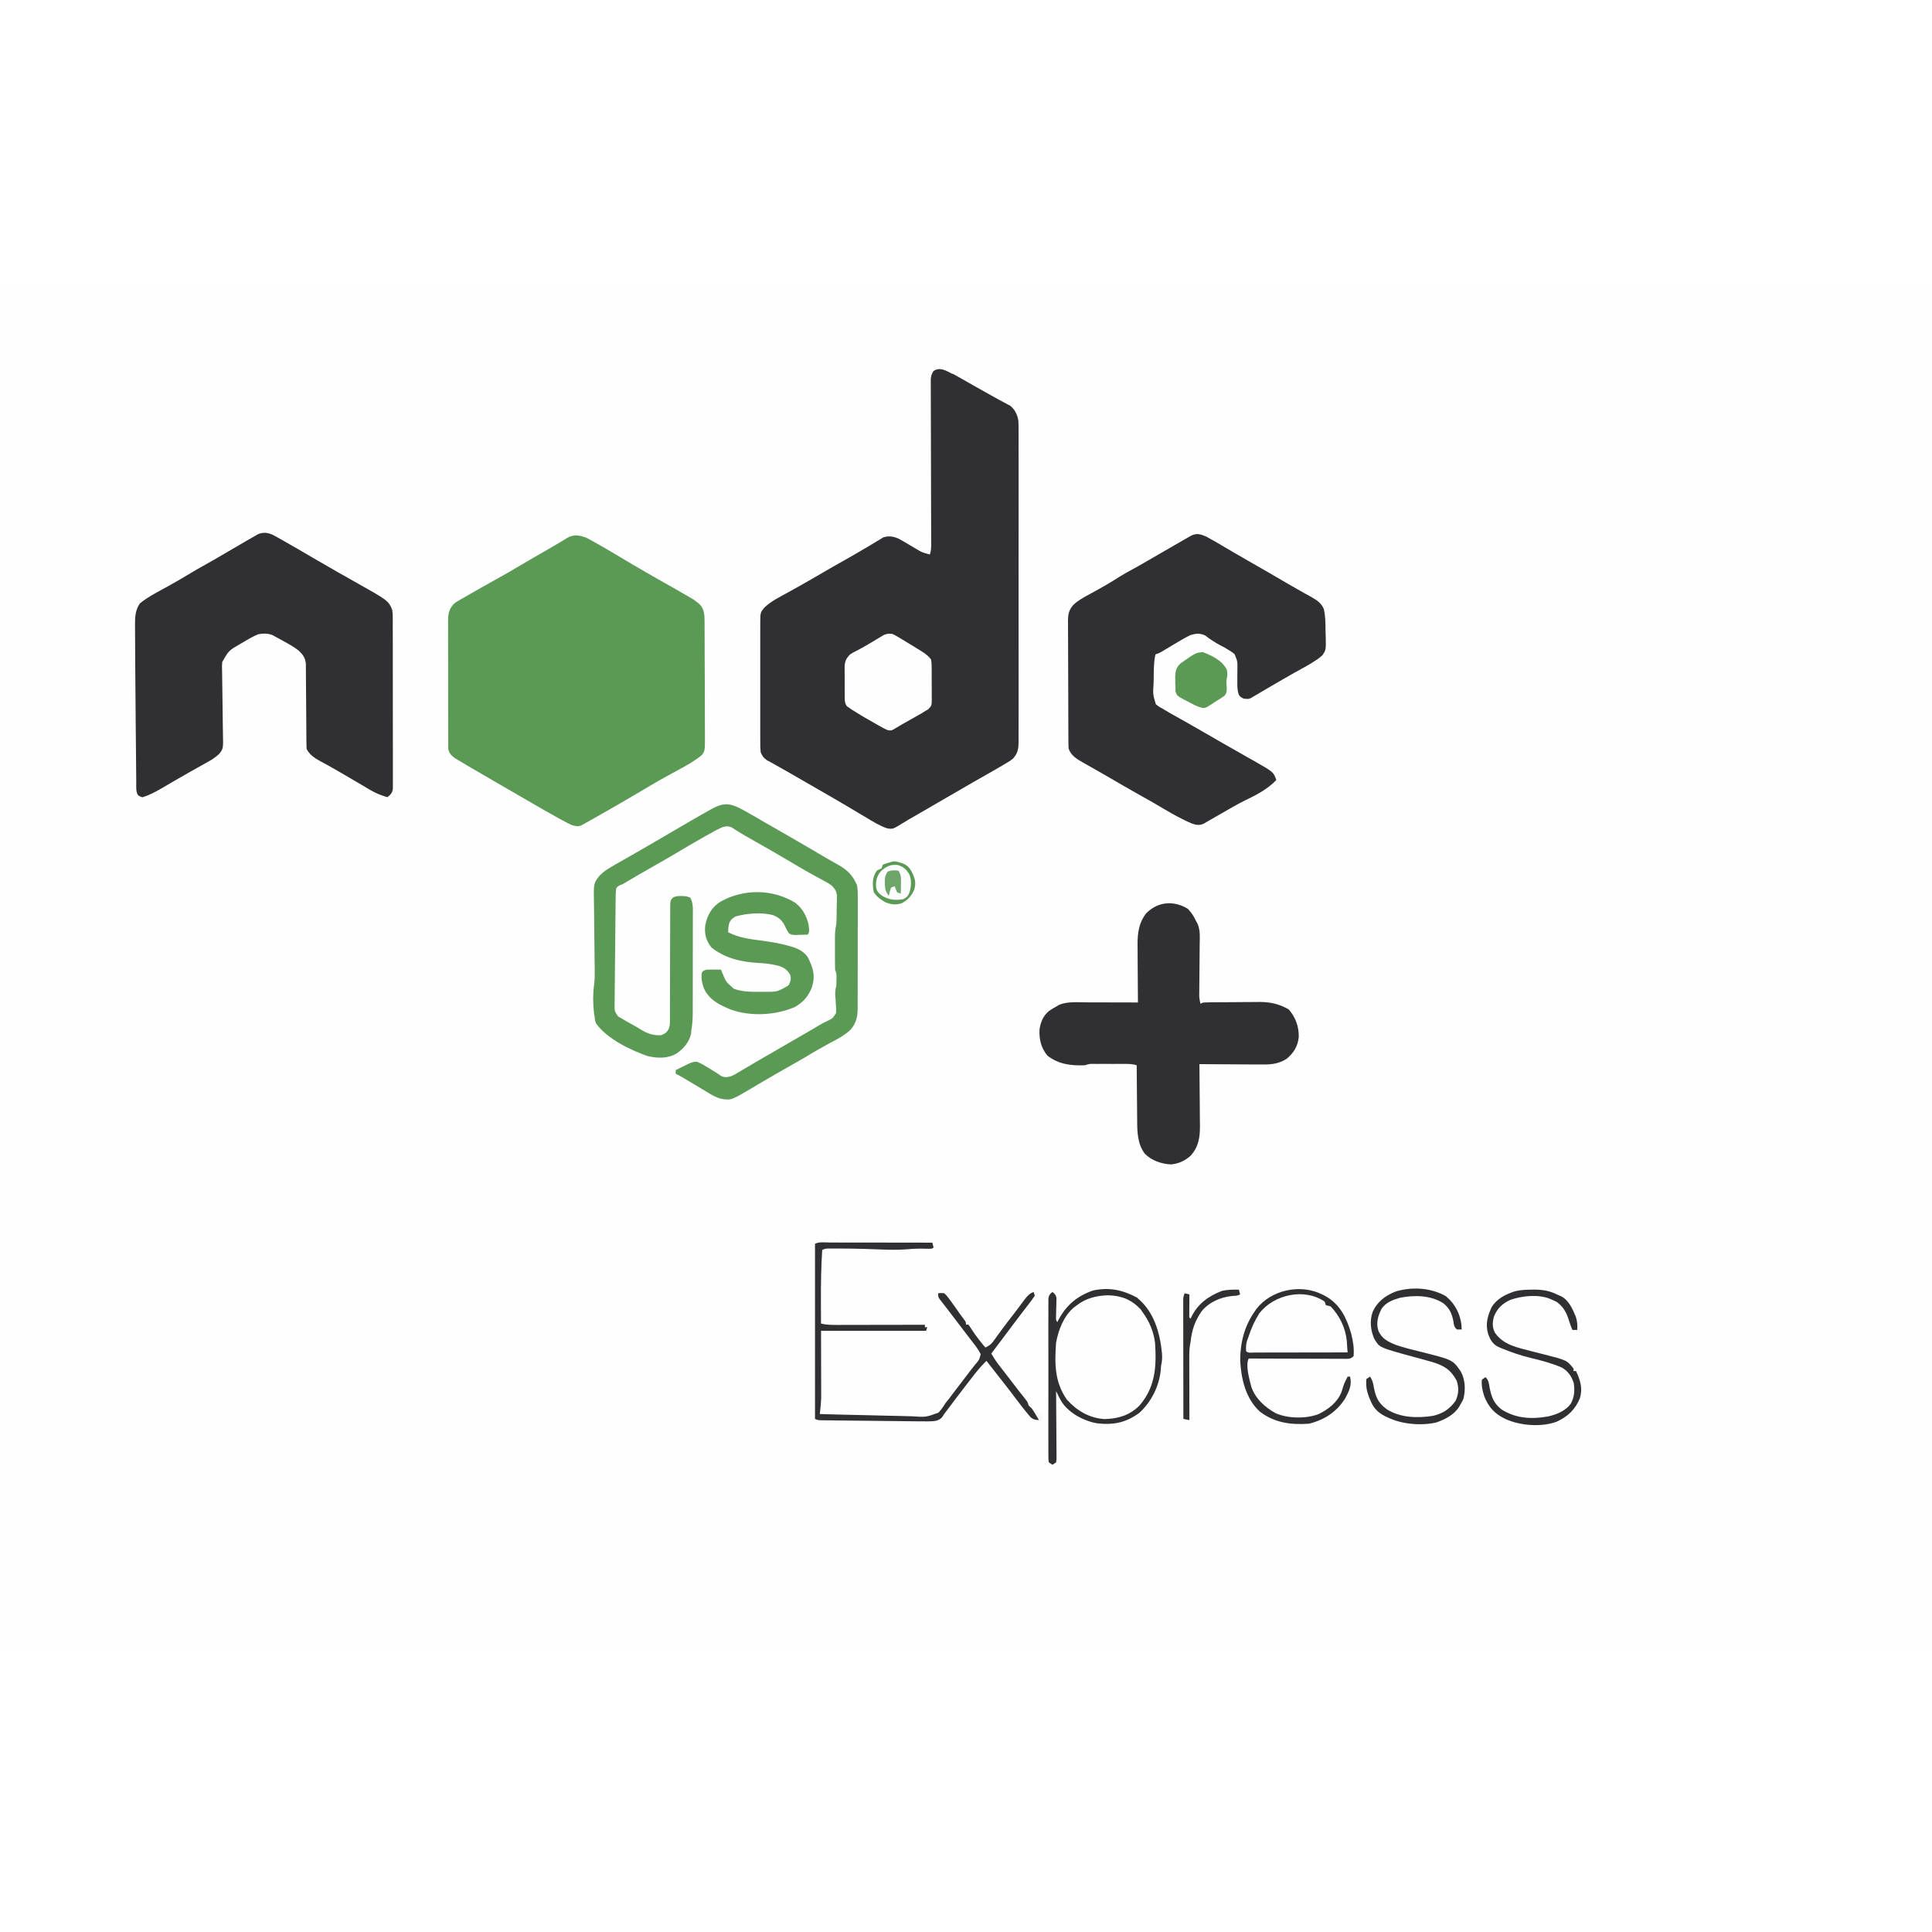 <?xml version="1.0" encoding="UTF-8"?>
<svg version="1.1" viewBox="0 0 1600 1128" width="1280" height="1280" xmlns="http://www.w3.org/2000/svg">
<path transform="translate(0)" d="m0 0h1600v1128h-1600v-1128z" fill="#FEFEFE"/>
<path transform="translate(789 73.5)" d="m0 0c3.22 1.75 6.4 3.56 9.57 5.39 2.16 1.22 4.32 2.45 6.47 3.68 1.03 0.58 2.05 1.17 3.11 1.78 4.73 2.69 9.48 5.32 14.2 7.94 1.45 0.8 2.9 1.6 4.34 2.42 1.64 0.92 3.31 1.81 4.98 2.67 0.88 0.48 1.76 0.95 2.67 1.45 0.8 0.41 1.6 0.83 2.42 1.26 3.87 3.29 5.9 7.44 6.63 12.5 0.15 2.95 0.17 5.89 0.14 8.85 0.01 1.13 0.01 2.26 0.02 3.43 0.02 3.77 0 7.55-0.01 11.3 0.01 2.71 0.01 5.42 0.02 8.13 0.02 6.6 0.02 13.2 0.01 19.8-0.01 5.36-0.01 10.7-0.01 16.1v2.31c0 1.55 0 3.1 0.01 4.65 0.01 14.5-0.01 29.1-0.03 43.6-0.02 12.5-0.01 24.9 0.01 37.4 0.02 14.5 0.03 29 0.01 43.4v4.63 2.3c-0.01 5.36 0 10.7 0.01 16.1 0.01 6.52 0.01 13-0.01 19.6-0.01 3.33-0.02 6.65-0.01 9.98 0.02 3.61 0 7.21-0.02 10.8 0.01 1.05 0.02 2.1 0.03 3.18-0.07 5.97-0.56 9.41-4.54 14-2.33 1.85-2.33 1.85-4.92 3.41-0.97 0.58-1.95 1.17-2.95 1.78-1.03 0.6-2.06 1.19-3.13 1.81-1.55 0.91-1.55 0.91-3.13 1.83-2.75 1.59-5.52 3.17-8.29 4.74-3.08 1.74-6.16 3.49-9.24 5.25-0.62 0.35-1.24 0.7-1.88 1.07-5.88 3.35-11.7 6.75-17.6 10.2-8.55 5-17.1 9.98-25.7 14.9-1.05 0.61-2.11 1.22-3.2 1.85-2.01 1.17-4.03 2.32-6.06 3.47-1.97 1.13-3.9 2.31-5.81 3.52-7.78 4.77-7.78 4.77-12.5 3.98-6.11-2.01-11.6-5.52-17.1-8.82-1.15-0.68-2.31-1.36-3.47-2.04-3.35-1.98-6.69-3.97-10-5.96-2.39-1.41-4.78-2.81-7.17-4.22-2.04-1.19-4.07-2.39-6.1-3.59-4.64-2.73-9.32-5.4-14-8.06-4.38-2.5-8.73-5.03-13.1-7.56-6.79-3.95-13.6-7.84-20.5-11.7-1.73-0.97-3.45-1.94-5.17-2.91-1.36-0.71-1.36-0.71-2.75-1.43-2.9-2.03-3.78-3.3-5.25-6.57-0.44-3.68-0.41-7.34-0.38-11-0.01-1.12-0.01-2.23-0.02-3.38-0.01-3.68 0-7.36 0.01-11-0.01-2.56-0.01-5.11-0.01-7.67-0.01-5.37 0-10.7 0.01-16.1 0.02-6.2 0.01-12.4 0-18.6-0.02-5.96-0.02-11.9-0.01-17.9v-7.6c-0.01-3.55 0-7.09 0.02-10.6-0.01-1.05-0.02-2.1-0.02-3.18 0.07-8.84 0.07-8.84 3.4-12.9 5.57-5.34 12.8-8.84 19.5-12.5 8.76-4.83 17.4-9.75 26.1-14.8 7.21-4.23 14.4-8.42 21.8-12.5 4.87-2.72 9.68-5.54 14.5-8.38 1.42-0.84 2.84-1.67 4.26-2.5 2.41-1.42 4.79-2.85 7.16-4.32 0.93-0.55 1.87-1.11 2.83-1.68 0.77-0.48 1.55-0.96 2.34-1.45 4.42-1.48 8.43-0.79 12.6 1 2.06 1.09 4.05 2.24 6.04 3.45 0.67 0.39 1.33 0.78 2.02 1.18 1.98 1.16 3.95 2.33 5.91 3.5 5.65 3.39 5.65 3.39 12 5 1.07-3.2 1.12-5.47 1.11-8.84v-3.69c-0.01-1.35-0.02-2.7-0.02-4.05-0.01-1.43-0.01-2.85-0.01-4.27-0.01-3.07-0.02-6.13-0.03-9.2-0.02-4.84-0.03-9.68-0.04-14.5-0.02-13.8-0.06-27.6-0.1-41.3-0.03-7.61-0.04-15.2-0.05-22.8-0.01-4.82-0.03-9.64-0.05-14.4-0.01-3-0.01-6-0.01-8.99-0.01-1.39-0.01-2.78-0.02-4.17-0.01-1.9-0.01-3.79-0.01-5.69 0-1.06-0.01-2.13-0.01-3.22 0.25-2.79 0.73-4.41 2.24-6.75 5.39-3.75 10.7-0.18 15.9 2.49z" fill="#303032"/>
<path transform="translate(485 209)" d="m0 0c11.8 6.27 23.2 13.1 34.7 20 0.91 0.53 1.81 1.07 2.74 1.62 0.91 0.54 1.83 1.09 2.77 1.64 6.65 3.94 13.4 7.76 20.1 11.6 3.8 2.14 7.59 4.28 11.4 6.44 0.94 0.53 1.89 1.07 2.86 1.62 2.74 1.57 5.47 3.16 8.2 4.75 0.82 0.46 1.63 0.93 2.47 1.4 0.77 0.46 1.53 0.91 2.32 1.37 0.66 0.39 1.32 0.77 2 1.17 0.71 0.55 1.42 1.11 2.15 1.69 0.77 0.54 0.77 0.54 1.56 1.1 3.86 3.39 4.8 6.61 5.14 11.7 0.13 4.1 0.13 8.19 0.1 12.3 0.02 1.81 0.03 3.62 0.05 5.43 0.03 4.77 0.03 9.54 0.02 14.3 0 4.76 0.04 9.51 0.07 14.3 0.04 8.18 0.06 16.4 0.06 24.5 0 5.28 0.01 10.6 0.04 15.8 0 1.25 0.01 2.5 0.01 3.79 0.01 2.24 0.03 4.48 0.04 6.72 0.04 13.4 0.04 13.4-2.48 17-6.07 4.97-12.6 8.67-19.6 12.4-1.83 0.99-3.65 1.99-5.48 2.99-1.2 0.66-2.41 1.32-3.61 1.97-4.61 2.51-9.15 5.11-13.7 7.79-0.65 0.38-1.29 0.77-1.96 1.16l-4.08 2.43c-12.9 7.67-25.9 15.2-39 22.6-0.97 0.54-1.94 1.09-2.94 1.66-5.1 2.87-5.1 2.87-7.31 4.09-0.7 0.38-1.4 0.77-2.11 1.16-2.95 1.3-4.82 0.66-7.89-0.16-2.65-1.14-5.16-2.49-7.69-3.88-0.74-0.4-1.48-0.8-2.24-1.21-7.88-4.29-15.6-8.81-23.4-13.3-4.03-2.35-8.07-4.67-12.1-6.99-13.6-7.82-27.1-15.7-40.6-23.6-0.74-0.44-1.49-0.87-2.25-1.32-1.86-1.1-3.71-2.2-5.56-3.31-1.44-0.85-1.44-0.85-2.9-1.73-3.05-2.19-5.04-4.13-5.67-7.93 0-0.85-0.01-1.69-0.01-2.56-0.01-0.97-0.02-1.94-0.03-2.95 0.01-1.06 0.01-2.12 0.02-3.21-0.01-1.12-0.02-2.25-0.03-3.4-0.01-3.72-0.01-7.43 0-11.2-0.01-2.58-0.01-5.16-0.02-7.74-0.01-5.41-0.01-10.8 0-16.2 0.01-6.25 0-12.5-0.03-18.7-0.02-6.02-0.02-12-0.02-18.1 0-2.56 0-5.11-0.02-7.67-0.01-3.58 0-7.15 0.02-10.7-0.01-1.06-0.02-2.11-0.03-3.2 0.06-6.01 0.53-9.48 4.53-14.1 1.89-1.57 1.89-1.57 3.89-2.72 1.14-0.68 1.14-0.68 2.3-1.37 0.82-0.46 1.65-0.93 2.5-1.41 1.3-0.77 1.3-0.77 2.63-1.54 8.14-4.73 16.4-9.31 24.6-13.9 6.66-3.71 13.3-7.49 19.8-11.4 7.33-4.34 14.7-8.57 22.1-12.8 3.27-1.86 6.51-3.76 9.72-5.72 0.71-0.43 1.43-0.85 2.16-1.29 1.31-0.79 2.61-1.59 3.91-2.41 5.56-3.29 9.64-2.79 15.6-0.7z" fill="#5A9A55"/>
<path transform="translate(226 207)" d="m0 0c2.34 1.2 4.62 2.48 6.9 3.79 1.29 0.73 1.29 0.73 2.61 1.47 7.82 4.42 15.6 8.96 23.3 13.5 6.9 4.05 13.8 8.03 20.8 12 0.94 0.54 1.88 1.07 2.85 1.61l11.3 6.39c27.8 15.6 27.8 15.6 31.1 23.4 0.38 3.09 0.38 3.09 0.39 6.43 0.01 1.27 0.02 2.54 0.03 3.85-0.01 1.4-0.01 2.8-0.02 4.2 0.01 1.48 0.02 2.96 0.02 4.45 0.02 4.01 0.02 8.02 0.02 12-0.01 3.35 0 6.7 0 10.1 0.02 7.9 0.02 15.8 0.01 23.7-0.02 8.16 0 16.3 0.02 24.5 0.03 7.01 0.03 14 0.03 21-0.01 4.19 0 8.37 0.01 12.6 0.02 3.93 0.02 7.86 0 11.8-0.01 1.44 0 2.89 0.01 4.33 0.01 1.97 0 3.94-0.02 5.91v3.34c-0.61 3.46-1.83 4.64-4.5 6.83-5.33-1.51-9.83-3.35-14.6-6.19-1.06-0.63-2.11-1.25-3.19-1.89-1.06-0.63-2.13-1.27-3.22-1.92-1.95-1.15-3.91-2.29-5.86-3.43-0.96-0.56-1.93-1.13-2.92-1.71-0.98-0.57-1.96-1.14-2.97-1.74-1.04-0.6-2.07-1.21-3.14-1.83-4.66-2.72-9.32-5.43-14-8.02-0.73-0.4-1.46-0.8-2.21-1.21-1.31-0.72-2.63-1.43-3.95-2.13-4.47-2.44-8.59-5.28-10.9-9.93-0.11-2.31-0.15-4.63-0.16-6.94 0-0.71-0.01-1.43-0.01-2.16-0.01-1.56-0.02-3.11-0.03-4.66-0.01-2.46-0.03-4.92-0.05-7.38-0.06-6.99-0.12-14-0.15-21-0.02-4.27-0.06-8.55-0.1-12.8-0.02-1.63-0.03-3.26-0.03-4.89 0-2.28-0.03-4.56-0.05-6.84-0.01-1.3-0.02-2.6-0.03-3.93-0.58-5.05-2.43-7.5-6.07-10.9-3.57-2.82-7.46-5-11.4-7.17-0.7-0.39-1.4-0.78-2.12-1.18-1.91-1.06-3.83-2.1-5.75-3.13-0.64-0.36-1.29-0.72-1.95-1.09-3.97-1.76-7.81-1.59-12-0.91-4.19 1.66-7.96 3.86-11.8 6.19-1.01 0.58-2.02 1.15-3.06 1.75-9.72 5.6-9.72 5.6-15.1 15.1-0.25 3.37-0.25 3.37-0.13 7.07 0.01 0.69 0.02 1.38 0.03 2.09 0.02 1.5 0.04 2.99 0.07 4.49 0.05 2.37 0.07 4.74 0.1 7.11 0.06 6.74 0.15 13.5 0.27 20.2 0.08 4.13 0.12 8.26 0.15 12.4 0.02 1.57 0.04 3.14 0.08 4.71 0.34 13.8 0.34 13.8-3.27 18.2-2.66 2.41-5.52 4.39-8.66 6.14-1.53 0.86-1.53 0.86-3.09 1.75-1.64 0.9-1.64 0.9-3.3 1.81-1.73 0.97-3.46 1.95-5.19 2.92-1.2 0.67-2.39 1.34-3.59 2.01-4.26 2.37-8.48 4.81-12.7 7.27-1.17 0.69-2.34 1.37-3.51 2.06-2.22 1.3-4.44 2.6-6.65 3.9-5.43 3.16-10.6 6.01-16.6 7.84-2.44-0.69-2.44-0.69-4-2-1.65-3.29-1.18-6.95-1.21-10.6-0.01-0.89-0.02-1.78-0.03-2.7-0.03-2.97-0.05-5.95-0.08-8.93-0.02-2.1-0.04-4.21-0.06-6.31-0.04-4.45-0.09-8.9-0.12-13.4-0.05-5.55-0.11-11.1-0.16-16.6-0.13-13.1-0.24-26.1-0.32-39.2-0.02-3.35-0.05-6.7-0.07-10.1-0.04-5.47-0.07-10.9-0.09-16.4-0.01-2.04-0.02-4.09-0.04-6.13-0.02-2.83-0.03-5.65-0.03-8.48-0.01-0.82-0.02-1.64-0.03-2.48 0.01-6.21 0.36-12.3 4.24-17.4 7.35-5.81 15.9-9.97 24-14.5 4.92-2.73 9.77-5.53 14.6-8.45 5.53-3.36 11.1-6.57 16.8-9.71 5.22-2.92 10.4-5.92 15.5-8.95 4.09-2.4 8.2-4.79 12.3-7.17 1.74-1.01 3.47-2.02 5.21-3.03 2.03-1.2 4.08-2.36 6.13-3.52 1.1-0.63 2.19-1.25 3.32-1.9 4.54-1.69 7.74-1.21 12.2 0.74z" fill="#303032"/>
<path transform="translate(1e3 209)" d="m0 0c4.18 2.16 8.21 4.54 12.2 6.94 1.15 0.68 2.31 1.35 3.47 2.03 2.33 1.36 4.66 2.73 6.98 4.1 4.62 2.7 9.27 5.35 13.9 7.99 9.49 5.41 18.9 10.9 28.3 16.4 4.08 2.4 8.18 4.73 12.3 7.03 1 0.56 2.01 1.13 3.04 1.72 1.91 1.07 3.82 2.13 5.74 3.17 4.61 2.63 8.29 4.97 10.4 10 1.29 5.56 1.38 11.2 1.4 16.9 0.01 2.24 0.1 4.46 0.19 6.7 0.2 10.2 0.2 10.2-2.71 14.6-2.31 2.14-4.59 3.77-7.28 5.39-1.15 0.74-1.15 0.74-2.32 1.5-2.38 1.46-4.79 2.8-7.24 4.12-1.84 1.03-3.68 2.05-5.52 3.08-0.96 0.53-1.92 1.06-2.91 1.61-5.29 2.97-10.5 6.05-15.8 9.13-2.87 1.68-5.74 3.36-8.61 5.03-1.74 1.01-3.48 2.03-5.2 3.06-0.79 0.47-1.58 0.93-2.4 1.4-0.69 0.41-1.37 0.82-2.08 1.24-1.96 0.83-1.96 0.83-5.9 0.45-3.06-1.62-3.06-1.62-4.24-3.82-0.94-3.21-1.03-5.87-0.99-9.2-0.01-1.22-0.01-2.44-0.02-3.7 0-2.55 0.02-5.11 0.06-7.66 0.11-6.51 0.11-6.51-2.3-12.4-1.78-1.57-3.5-2.75-5.57-3.89-0.89-0.55-1.78-1.09-2.7-1.65-0.84-0.43-1.68-0.85-2.55-1.29-4.95-2.55-9.38-5.52-13.8-8.84-4.33-1.82-7.43-1.57-11.9-0.22-4.63 2.21-9 4.83-13.4 7.5-2.31 1.39-4.63 2.77-6.96 4.16-1.01 0.61-2.03 1.23-3.08 1.87-2.58 1.47-2.58 1.47-5.58 2.47-1.52 6.42-1.38 13-1.46 19.6-0.03 1.58-0.07 3.15-0.12 4.73-0.59 8.75-0.59 8.75 1.85 16.9 1.82 1.64 3.55 2.68 5.73 3.79 0.7 0.43 1.4 0.87 2.13 1.31 2.36 1.45 4.76 2.79 7.18 4.13 1.86 1.04 3.73 2.09 5.59 3.13 0.98 0.56 1.97 1.11 2.98 1.67 5.55 3.13 11 6.32 16.6 9.51 10.6 6.1 21.1 12.2 31.8 18.2 1.87 1.07 3.75 2.13 5.62 3.19 0.87 0.5 1.75 0.99 2.65 1.49 17.2 9.76 17.2 9.76 19.5 16.4-7.32 7.78-16.8 12.5-26.3 17.1-7.24 3.62-14.2 7.78-21.2 11.8-0.92 0.52-1.85 1.05-2.8 1.59-1.76 1-3.52 2.01-5.27 3.04-0.79 0.45-1.58 0.91-2.4 1.38-0.69 0.4-1.38 0.8-2.09 1.22-3.57 1.65-6.39 1.14-9.93-0.11-11.3-4.82-21.9-11.4-32.5-17.6-3.37-1.94-6.77-3.85-10.2-5.74-9.33-5.23-18.6-10.6-27.8-16-4.05-2.34-8.11-4.66-12.2-6.96-1.3-0.74-1.3-0.74-2.62-1.5-1.59-0.9-3.19-1.79-4.79-2.68-5.1-2.91-9.93-5.76-11.9-11.6-0.1-1.53-0.14-3.07-0.15-4.61 0-0.95-0.01-1.89-0.02-2.87 0-1.03 0-2.07-0.01-3.14 0-1.09-0.01-2.18-0.02-3.31-0.02-3.62-0.03-7.25-0.04-10.9 0-1.24-0.01-2.47-0.01-3.75-0.02-5.87-0.03-11.7-0.04-17.6-0.01-6.77-0.04-13.5-0.08-20.3-0.03-5.87-0.04-11.7-0.05-17.6 0-2.49-0.01-4.99-0.03-7.48-0.03-3.49-0.03-6.98-0.02-10.5-0.01-1.03-0.03-2.06-0.04-3.13 0.04-5.96 0.56-9.32 4.51-13.9 3.26-2.95 6.72-5.1 10.6-7.21 1.06-0.58 2.12-1.17 3.22-1.78 1.65-0.9 1.65-0.9 3.33-1.82 7.23-3.96 14.3-8.04 21.2-12.5 3.53-2.21 7.18-4.18 10.8-6.15 5.13-2.77 10.2-5.73 15.2-8.65 2.27-1.32 4.55-2.64 6.83-3.96 1.14-0.65 2.27-1.31 3.43-1.98l15.3-8.82c0.87-0.5 1.75-1.01 2.65-1.53 0.8-0.46 1.61-0.92 2.44-1.39 0.7-0.41 1.39-0.81 2.11-1.22 5.36-2.82 8.58-1.23 13.9 1.02z" fill="#303032"/>
<path transform="translate(984 517)" d="m0 0c2.77 2.77 4.58 5.75 6.25 9.25 0.51 0.92 1.02 1.85 1.55 2.8 2.35 5.57 1.8 11.5 1.71 17.4-0.01 1.27-0.02 2.54-0.02 3.84-0.02 3.36-0.05 6.71-0.09 10.1-0.05 4.74-0.09 9.47-0.12 14.2-0.01 2.52-0.04 5.04-0.07 7.55-0.01 1.14-0.02 2.28-0.03 3.45-0.01 1-0.02 2-0.03 3.03 0.09 2.39 0.41 4.37 1.1 6.64l2-1c1.76-0.11 3.52-0.16 5.28-0.18 1.66-0.02 1.66-0.02 3.35-0.04 1.21 0 2.41-0.01 3.65-0.02 1.23-0.01 2.47-0.01 3.74-0.02 2.63-0.02 5.25-0.03 7.88-0.04 3.99-0.01 7.98-0.06 12-0.1 2.55-0.01 5.1-0.02 7.66-0.03 1.18-0.01 2.36-0.03 3.58-0.05 8.84 0.02 16.1 1.75 23.8 6.11 5.73 6.39 8.55 14.4 8.4 22.9-0.83 7.73-4.1 13.1-9.98 18-7.81 5.02-14.6 4.87-23.8 4.76-1.41 0-2.81-0.01-4.21-0.01-3.67-0.01-7.34-0.04-11-0.07-3.75-0.03-7.5-0.05-11.3-0.06-7.35-0.04-14.7-0.09-22-0.15 0.01 0.75 0.02 1.51 0.03 2.29 0.08 7.15 0.14 14.3 0.18 21.4 0.02 3.68 0.05 7.35 0.09 11 0.05 3.55 0.07 7.1 0.08 10.7 0.01 2 0.04 3.99 0.07 5.99 0.01 9.54-1.2 17.3-7.76 24.5-4.65 4.2-10 6.61-16.3 7.18-7.83-0.4-16.1-3.19-21.6-8.88-6.2-8.05-6.32-18.6-6.33-28.3-0.02-1.29-0.03-2.58-0.05-3.92-0.04-3.39-0.06-6.78-0.08-10.2-0.02-3.48-0.06-6.96-0.1-10.4-0.07-6.8-0.13-13.6-0.16-20.4-3.86-1.29-7.51-1.14-11.5-1.13-1.25 0-1.25 0-2.52-0.01-1.77 0-3.53 0.01-5.29 0.01-2.71 0-5.41 0-8.11-0.01-1.71 0-3.43 0.01-5.14 0.01-0.81 0-1.62-0.01-2.46-0.01-4.1-0.08-4.1-0.08-7.94 1.14-11.4 0.42-21.7-0.75-31-8-5.33-6.48-6.96-13.6-6.51-21.9 0.99-6.08 2.96-10.9 7.71-15 2.21-1.52 4.42-2.86 6.8-4.12 0.59-0.36 1.17-0.72 1.78-1.09 7.05-2.88 15.6-2.04 23-2.01 1.21 0 2.42 0.01 3.67 0.01 3.84 0 7.68 0.01 11.5 0.03 2.61 0 5.23 0.01 7.84 0.01 6.39 0.01 12.8 0.03 19.2 0.05-0.01-1.06-0.01-1.06-0.02-2.13-0.06-6.68-0.11-13.4-0.14-20-0.01-3.43-0.03-6.86-0.07-10.3-0.04-3.95-0.05-7.91-0.06-11.9-0.02-1.21-0.03-2.43-0.05-3.68 0-9.62 1.1-18.3 7.34-26 9.82-9.82 23.2-10.6 34.8-3.25z" fill="#303032"/>
<path transform="translate(612 433)" d="m0 0c7.35 3.83 14.5 8.05 21.6 12.2 5.1 2.98 10.2 5.91 15.4 8.82 8.24 4.69 16.4 9.48 24.6 14.3 4.51 2.68 9.03 5.34 13.6 7.93 0.86 0.5 1.73 0.99 2.63 1.5 1.63 0.93 3.27 1.86 4.91 2.78 7.31 4.16 11.7 8.75 15 16.6 0.67 3.68 0.67 7.26 0.63 11 0.01 1.59 0.01 1.59 0.02 3.22 0.02 3.48 0 6.96-0.02 10.4v7.3c0.01 5.09-0.01 10.2-0.04 15.3-0.03 6.52-0.02 13 0 19.6 0.01 5.02 0 10-0.02 15.1v7.21c0.01 3.36-0.01 6.71-0.04 10.1 0.01 1.48 0.01 1.48 0.02 2.99-0.09 6.86-1.35 12.4-6.09 17.6-4.88 4.61-10.9 7.64-16.8 10.8-1.98 1.09-3.96 2.18-5.93 3.28-0.97 0.54-1.94 1.08-2.95 1.63-3.43 1.94-6.81 3.97-10.2 6.02-5.2 3.11-10.5 6.07-15.8 9.07-7.25 4.12-14.5 8.26-21.7 12.5-1.07 0.63-2.14 1.26-3.23 1.91-2 1.18-3.99 2.37-5.97 3.56-16.3 9.63-16.3 9.63-24.9 8.13-3.58-1.03-6.59-2.67-9.75-4.61-0.67-0.4-1.35-0.8-2.04-1.2-2.12-1.25-4.23-2.53-6.33-3.8-1.41-0.85-2.82-1.69-4.23-2.53-1.97-1.18-3.94-2.36-5.9-3.55-2.9-1.77-5.8-3.47-8.87-4.92v-3c2.39-1.21 4.78-2.39 7.19-3.57 0.67-0.34 1.34-0.68 2.04-1.03 2.89-1.4 5.05-2.41 8.29-2.39 3.56 1.42 6.73 3.33 9.98 5.36 0.65 0.4 1.3 0.8 1.97 1.21 0.64 0.4 1.28 0.79 1.93 1.19 0.93 0.57 0.93 0.57 1.88 1.15 1.47 0.92 2.9 1.92 4.31 2.93 3.25 1.55 4.94 0.96 8.41 0.15 2.71-1.23 2.71-1.23 5.36-2.85 1.02-0.6 2.04-1.2 3.09-1.81 1.09-0.65 2.18-1.3 3.3-1.97 1.15-0.68 2.31-1.36 3.47-2.03 2.4-1.41 4.8-2.82 7.2-4.24 5.54-3.26 11.1-6.46 16.7-9.67 8.64-4.97 17.3-9.97 25.9-15 1.44-0.83 1.44-0.83 2.91-1.69 1.82-1.06 3.63-2.13 5.43-3.22 2.66-1.52 2.66-1.52 5.54-2.9 5.06-2.38 5.06-2.38 7.88-6.89 0.19-2.67 0.07-5.13-0.2-7.8-0.11-1.76-0.21-3.52-0.31-5.28-0.06-0.82-0.11-1.64-0.17-2.48-0.1-2.53 0.31-4.72 0.92-7.17 0.09-1.71 0.13-3.42 0.12-5.13 0.01-0.85 0.01-1.69 0.01-2.57-0.04-2.46-0.04-2.46-1.13-5.3-0.1-2.46-0.14-4.88-0.14-7.34v-2.17c0-1.51 0-3.03 0.01-4.54 0-2.31 0-4.62-0.01-6.93v-4.42-2.08c0.02-3.65 0.39-6.96 1.14-10.5 0.27-4.5 0.27-9 0.31-13.5 0.03-1.23 0.06-2.45 0.09-3.71 0.01-1.18 0.01-2.36 0.02-3.57 0.02-1.08 0.03-2.15 0.05-3.26-0.6-3.75-1.81-5.28-4.47-7.96-2.48-1.77-2.48-1.77-5.25-3.23-1-0.56-2-1.11-3.04-1.69-1.04-0.56-2.08-1.13-3.15-1.71-2.06-1.14-4.12-2.27-6.18-3.41-0.92-0.5-1.83-1-2.77-1.51-2.57-1.43-5.09-2.93-7.61-4.45-12.3-7.33-24.6-14.5-37.1-21.5-3.99-2.23-7.97-4.46-11.8-6.89-1.05-0.65-2.09-1.3-3.17-1.97-0.83-0.54-1.67-1.09-2.53-1.65-3.37-1.37-4.89-1.02-8.4 0.03-3.43 1.58-6.71 3.4-10 5.25-1.45 0.8-1.45 0.8-2.93 1.62-8.63 4.81-17.1 9.84-25.6 14.9-5.38 3.2-10.8 6.32-16.3 9.42-9.12 5.18-18.2 10.4-27.2 15.8-0.85 0.31-1.7 0.63-2.57 0.95-2.56 1.75-2.56 1.75-2.92 3.97-0.21 2.64-0.25 5.25-0.25 7.9-0.02 1.01-0.04 2.02-0.06 3.06-0.05 3.34-0.07 6.68-0.09 10-0.02 2.32-0.05 4.64-0.08 6.95-0.05 4.86-0.09 9.73-0.11 14.6-0.03 6.23-0.11 12.5-0.2 18.7-0.07 4.79-0.11 9.58-0.14 14.4-0.02 2.3-0.04 4.6-0.08 6.9-0.04 3.21-0.05 6.42-0.06 9.63-0.02 0.96-0.04 1.91-0.06 2.89-0.03 5.32-0.03 5.32 2.95 9.57 1.32 0.74 1.32 0.74 2.67 1.5 1.06 0.65 2.13 1.29 3.23 1.96 1.17 0.67 2.34 1.32 3.52 1.97l3.75 2.1c0.6 0.33 1.2 0.67 1.82 1.01 1.43 0.82 2.84 1.68 4.24 2.55 5.3 3.26 10.2 4.79 16.4 4.41 3.07-1.22 4.41-2.03 6.11-4.84 0.98-2.38 1.14-4.04 1.14-6.61 0.01-1.33 0.01-1.33 0.02-2.68-0.01-0.96-0.01-1.93-0.02-2.92 0.01-1.02 0.01-2.04 0.01-3.09 0.01-2.21 0.01-4.43 0.01-6.64 0-3.5 0.01-7 0.03-10.5 0.05-9.95 0.07-19.9 0.08-29.9 0-6.08 0.03-12.2 0.06-18.2 0.01-2.33 0.02-4.65 0.01-6.97-0.01-3.24 0.01-6.48 0.03-9.73 0-0.96-0.01-1.93-0.02-2.92 0.08-6.48 0.08-6.48 2.43-9.09 2.4-1.03 4.07-1.24 6.67-1.15 0.76 0.01 1.53 0.03 2.32 0.04 2.12 0.21 2.12 0.21 5.12 1.21 2.68 4.5 2.27 9.38 2.24 14.4 0 0.95 0 1.89 0.01 2.86 0 3.13-0.01 6.25-0.02 9.37v6.52c0 4.55-0.01 9.11-0.03 13.7-0.01 5.83-0.02 11.7-0.02 17.5 0 4.49 0 8.98-0.01 13.5 0 2.15 0 4.3-0.01 6.45 0 3.01-0.01 6.02-0.02 9.03v2.67c-0.02 4.78-0.36 9.31-1.14 14-0.08 0.97-0.17 1.94-0.25 2.93-1.71 6.99-5.96 12-11.8 16.1-7.3 4.41-15.9 4.17-24.1 2.29-14.4-5.01-34.1-14.5-42.9-27.3-0.81-2.44-0.81-2.44-1-5-0.19-1.12-0.37-2.23-0.57-3.38-0.91-7.67-0.96-15.7 0.07-23.4 0.53-4.1 0.59-8.15 0.52-12.3-0.02-1.57-0.04-3.14-0.06-4.7-0.02-0.82-0.03-1.64-0.04-2.48-0.06-4.39-0.09-8.77-0.13-13.2-0.05-5.55-0.1-11.1-0.19-16.7-0.07-4.51-0.11-9.02-0.13-13.5-0.02-1.71-0.04-3.42-0.08-5.12-0.32-16.1-0.32-16.1 4.9-22.7 3.23-3.13 6.81-5.43 10.7-7.65 0.76-0.45 1.52-0.9 2.3-1.36 2.41-1.41 4.83-2.78 7.26-4.14 1.86-1.06 3.72-2.11 5.58-3.17 0.96-0.54 1.92-1.09 2.91-1.65 4.94-2.82 9.85-5.69 14.8-8.56 1-0.58 1.99-1.16 3.02-1.76 5.13-3 10.3-6 15.4-9.01 9.32-5.46 18.6-10.9 28.1-16.2 0.74-0.42 1.48-0.83 2.25-1.26 8.53-4.73 14-5.42 22.8-1.12z" fill="#5A9A55"/>
<path transform="translate(937 841)" d="m0 0c10.8 7.75 16.5 19.3 19.2 32 0.76 4.76 0.75 9.51 0.73 14.3-0.01 1.06-0.02 2.12-0.02 3.22-0.19 12.2-2.02 21.9-9.3 32-0.46 0.65-0.93 1.3-1.4 1.96-6.59 8.39-14.3 11.9-24.8 13.7-12.4 1.1-24.3-2.77-33.8-10.7-3.43-3.31-5.82-6.73-8.03-11-0.48-0.9-0.97-1.8-1.47-2.73-6.42-14.4-6-34.7-0.8-49.4 2.06-4.55 4.42-8.72 7.27-12.8 0.6-0.9 1.2-1.81 1.82-2.75 12.5-12.9 34.8-17.2 50.6-7.84z" fill="#FEFEFE"/>
<path transform="translate(659,512)" d="m0 0c5.55 4.25 9.06 10.8 10.6 17.6 0.73 5.82 0.73 5.82-0.57 8.42-2.27 0.08-4.54 0.14-6.81 0.19-1.9 0.05-1.9 0.05-3.83 0.1-3.36-0.29-3.36-0.29-5.19-1.56-1.24-1.84-2.16-3.63-3.05-5.67-2.29-4.73-4.91-7.18-9.84-9.15-9.57-2.67-21.8-1.55-31.3 1.09-3.25 2.13-4.6 3.32-5.5 7.11-0.38 2.44-0.38 2.44-0.5 5.89 8.5 4.47 17.6 5.66 27.1 6.88 8.05 1.11 16 2.32 23.8 4.62 0.66 0.19 1.31 0.38 1.99 0.57 5.42 1.71 9.79 3.89 13.1 8.63 4.33 8.93 6.42 14.8 3.52 24.5-2.86 7.67-7.19 12.8-14.4 16.8-15.7 6.83-36.8 7.98-53 2-9.29-3.76-17.6-7.84-22.1-17.3-1.57-4.26-2.37-8.12-1.92-12.7 1-2 1-2 4-3 2.06-0.07 4.13-0.08 6.19-0.06 1.63 0.01 1.63 0.01 3.29 0.02 0.83 0.02 1.66 0.03 2.52 0.04 0.23 0.58 0.46 1.16 0.7 1.76 3.37 8.38 3.37 8.38 10 14.1 7.06 2.55 13.9 2.55 21.3 2.48 1.23 0.01 2.46 0.02 3.72 0.03 11 0.05 11 0.05 20.2-5.35 1.66-3.23 2.34-4.95 1.44-8.56-2.2-4-4.52-5.84-8.85-7.38-5.57-1.55-10.9-2.29-16.6-2.56-14.5-0.77-28.4-3.64-39.9-13-4.55-5.83-5.88-11.4-5-18.6 1.8-8.33 5.3-14.5 12.5-19.2 19.5-10.9 43.5-10.6 62.5 1.19z" fill="#5A9A55"/>
<path transform="translate(739,289)" d="m0 0c2.49 1.13 2.49 1.13 5.09 2.7 0.95 0.57 1.9 1.14 2.88 1.73 1.47 0.9 1.47 0.9 2.97 1.82 0.97 0.59 1.95 1.17 2.96 1.78 2.71 1.63 5.41 3.29 8.1 4.97 0.93 0.58 0.93 0.58 1.89 1.17 3.13 2.02 5.83 3.87 8.11 6.83 0.61 2.92 0.58 5.8 0.57 8.78 0 0.85 0.01 1.7 0.02 2.58 0 1.79 0 3.59-0.01 5.38-0.02 2.75 0.02 5.49 0.05 8.24 0.01 1.75 0 3.49 0 5.24 0.01 0.82 0.03 1.64 0.04 2.48-0.09 5.69-0.09 5.69-2.91 8.67-1.37 0.81-1.37 0.81-2.76 1.63-0.78 0.49-1.56 0.98-2.37 1.49-0.8 0.46-1.6 0.91-2.43 1.39-0.9 0.51-1.79 1.02-2.71 1.54-1.39 0.78-1.39 0.78-2.8 1.58-1.37 0.78-1.37 0.78-2.77 1.58-1.79 1.02-3.59 2.02-5.4 3.02-1.59 0.88-3.16 1.81-4.69 2.79-4.68 2.83-4.68 2.83-7.84 2.23-2.14-0.89-4.06-1.93-6.05-3.12-0.67-0.37-1.34-0.73-2.03-1.11-1.99-1.1-3.95-2.24-5.91-3.39-1.21-0.69-2.42-1.37-3.64-2.06-3.08-1.78-6.1-3.6-9.11-5.5-1.38-0.87-1.38-0.87-2.8-1.76-0.81-0.55-1.62-1.11-2.45-1.68-0.8-0.55-0.8-0.55-1.63-1.11-2.18-3.01-1.82-6.3-1.8-9.88-0.01-0.79-0.01-1.57-0.02-2.37-0.01-1.66 0-3.32 0-4.97 0.01-2.53-0.02-5.05-0.05-7.58v-4.83c-0.01-0.75-0.02-1.51-0.03-2.28 0.07-4.96 1-7.5 4.53-11 2.13-1.41 2.13-1.41 4.56-2.62 3.82-1.97 7.53-4 11.2-6.21 0.84-0.5 1.68-1 2.55-1.52 1.68-1 3.36-2.02 5.04-3.04 0.79-0.47 1.57-0.93 2.38-1.41 0.7-0.43 1.4-0.85 2.12-1.29 2.64-1.12 4.29-1.25 7.14-0.91z" fill="#FEFEFE"/>
<path transform="translate(1075 836)" d="m0 0c1.39-0 1.39-0 2.8-0.01 7.89 0.19 13.5 2.01 20 6.57v2c0.87 0.1 0.87 0.1 1.75 0.19 5.52 1.99 9.02 9.42 11.6 14.4 3.39 8.03 4.71 15.7 4.66 24.4-10.8 0.03-21.6 0.04-32.4 0.05-5.02 0.01-10 0.02-15 0.03-4.84 0.01-9.67 0.01-14.5 0.02-1.85 0-3.7 0-5.55 0.01-2.58 0.01-5.16 0.01-7.74 0.01-0.78 0-1.55 0-2.35 0.01-5.27-0.01-5.27-0.01-6.39-1.13-0.81-10.8 4.92-22.3 11-31 0.75-1.07 1.49-2.14 2.25-3.25 8.29-8.28 18.4-12.3 29.9-12.3z" fill="#FEFEFE"/>
<path transform="translate(686 793)" d="m0 0h2.81c3.07 0 6.15 0.01 9.22 0.02h6.38c5.61 0 11.2 0.01 16.8 0.02 5.72 0.02 11.4 0.02 17.2 0.02 11.2 0.02 22.4 0.03 33.7 0.05 0.56 1.94 0.56 1.94 1 4-1 1-1 1-3.88 1.07-2.5-0.05-5-0.09-7.5-0.13-3.75-0.01-7.43 0.28-11.2 0.59-7.09 0.54-14 0.42-21.2 0.12-3.58-0.15-7.16-0.27-10.8-0.38-0.72-0.03-1.44-0.05-2.18-0.08-7.08-0.23-14.2-0.3-21.3-0.31-1.09-0.01-2.18-0.01-3.29-0.01h-3.02-2.61c-2.38 0.05-2.38 0.05-5.21 1.13-0.88 13.8-1.12 27.4-1.06 41.2 0 1.94 0.01 3.87 0.01 5.81 0.01 4.67 0.03 9.34 0.05 14 4.34 1.07 8.56 1.14 13 1.12h2.39c2.6 0 5.21-0.01 7.81-0.02h5.43l14.2-0.03c4.86-0.01 9.71-0.01 14.6-0.02 9.52-0.01 19-0.03 28.6-0.05v2h2c-0.49 1.49-0.49 1.49-1 3h-87c0.04 19 0.04 19 0.09 37.9 0.01 2.39 0.01 4.79 0.01 7.18 0.01 1.22 0.01 2.45 0.02 3.71v3.62 3.11c-0.15 4.51-0.63 8.96-1.12 13.4 12.2 0.37 24.5 0.67 36.7 0.91 5.68 0.12 11.4 0.25 17 0.42 5.49 0.17 11 0.29 16.5 0.37 2.09 0.04 4.18 0.1 6.27 0.18 11.4 0.77 11.4 0.77 21.8-3.04 2.28-2.51 4.03-4.92 5.75-7.84 0.86-1.08 1.72-2.16 2.61-3.22 0.71-0.94 1.41-1.87 2.14-2.84 0.84-1.1 1.67-2.2 2.5-3.3 0.44-0.58 0.88-1.15 1.33-1.75 2.7-3.58 5.44-7.14 8.17-10.7 1.57-2.05 3.14-4.1 4.7-6.16 1.07-1.4 2.18-2.78 3.31-4.14 3.23-3.79 3.23-3.79 4.43-8.45-1.69-3.46-3.88-6.42-6.25-9.44-0.52-0.68-1.04-1.36-1.58-2.06-1.15-1.5-2.31-2.99-3.46-4.49-2.75-3.54-5.46-7.11-8.17-10.7l-6.06-7.95c-0.93-1.22-0.93-1.22-1.87-2.46-1.19-1.56-2.39-3.11-3.61-4.65-0.82-1.06-0.82-1.06-1.66-2.14-0.49-0.62-0.98-1.24-1.48-1.88-1.05-1.69-1.05-1.69-1.05-4.69 2.26-0.27 2.26-0.27 5 0 1.99 1.84 1.99 1.84 3.88 4.38 1.02 1.36 1.02 1.36 2.06 2.75 2.53 3.53 5.06 7.06 7.52 10.6 1.04 1.49 2.12 2.96 3.24 4.39 1.3 1.83 1.3 1.83 1.3 3.83h2c1.23 1.62 1.23 1.62 2.63 3.88 3.43 5.34 7.34 10.2 11.4 15.1 3.03-1.32 4.73-2.56 6.67-5.23 0.47-0.65 0.95-1.3 1.44-1.97 0.5-0.7 1-1.39 1.52-2.11 1.07-1.46 2.14-2.92 3.22-4.38 0.53-0.73 1.06-1.46 1.61-2.21 2.96-4.02 6.03-7.96 9.09-11.9 1.74-2.25 3.46-4.53 5.16-6.81 0.44-0.6 0.89-1.19 1.35-1.81 0.85-1.14 1.7-2.28 2.54-3.43 2.19-2.9 3.97-4.86 7.4-6.14l1 3c-1.64 2.53-3.32 4.83-5.19 7.19-1.11 1.45-2.23 2.9-3.35 4.36-0.87 1.11-0.87 1.11-1.75 2.24-2.61 3.38-5.16 6.8-7.71 10.2-0.98 1.32-1.97 2.63-2.95 3.94-0.49 0.66-0.99 1.32-1.5 1.99-4.51 6.03-9.03 12-13.6 18.1 1.78 3.04 3.62 5.95 5.75 8.75 0.53 0.7 1.05 1.39 1.6 2.1 2.21 2.87 4.43 5.73 6.66 8.59 2.83 3.64 5.64 7.3 8.44 11 1.9 2.47 3.81 4.91 5.79 7.31 1.76 2.29 1.76 2.29 2.76 5.29 1.15 1.12 1.15 1.12 2.31 2.25 3.02 3.09 4.68 5.96 6.69 9.75-3.17 0-5.3-0.33-7.64-2.56-0.56-0.66-1.11-1.31-1.68-1.99-0.61-0.73-1.22-1.45-1.85-2.2-2.77-3.4-5.44-6.87-8.08-10.4-1.13-1.49-2.26-2.99-3.4-4.48-0.84-1.1-0.84-1.1-1.69-2.23-2.48-3.25-5-6.46-7.53-9.67-0.45-0.56-0.9-1.13-1.36-1.72-0.65-0.82-0.65-0.82-1.31-1.66-3.17-4.02-6.32-8.07-9.46-12.1-3.75 3.61-7.01 7.39-10.2 11.5-0.47 0.61-0.94 1.22-1.43 1.85-1.47 1.88-2.92 3.77-4.38 5.65-0.87 1.13-1.75 2.26-2.62 3.39-4.85 6.27-9.63 12.6-14.4 19-0.66 0.87-1.33 1.75-2.01 2.65-0.6 0.92-1.2 1.84-1.82 2.78-3.26 3.33-6.77 3.14-11.3 3.29-2.42 0.02-4.84 0-7.26-0.03-0.91-0.01-1.83-0.01-2.77-0.02-3.01-0.03-6.01-0.07-9.01-0.1-2.1-0.02-4.19-0.05-6.28-0.07-4.38-0.04-8.75-0.09-13.1-0.14-5.61-0.07-11.2-0.13-16.8-0.18-4.31-0.04-8.63-0.09-13-0.14l-6.21-0.06c-2.89-0.03-5.78-0.07-8.66-0.11-1.29-0.01-1.29-0.01-2.61-0.02-5.91-0.08-5.91-0.08-8.14-1.2v-145c3.39-1.69 7.23-1.13 11-1.11z" fill="#303032"/>
<path transform="translate(942 839)" d="m0 0c13.7 11.3 18.6 28.6 20.3 45.7 0.31 3.73 0.06 6.78-0.75 10.4-0.11 1.36-0.22 2.71-0.31 4.07-1.44 13.2-7.92 26-17.7 34.9-11.2 8.22-21.5 10.2-35.2 8.64-10.6-1.9-22-7.9-28.5-16.8-1.29-1.97-2.34-3.97-3.38-6.09-0.35-0.71-0.7-1.42-1.06-2.16-0.26-0.53-0.52-1.07-0.79-1.63 0.01 0.74 0.02 1.47 0.02 2.23 0.06 6.92 0.11 13.8 0.14 20.8 0.01 3.56 0.03 7.11 0.07 10.7 0.04 4.08 0.05 8.17 0.07 12.2 0.01 1.28 0.03 2.56 0.04 3.88v3.58c0.01 1.05 0.02 2.09 0.02 3.16-0.12 0.82-0.23 1.64-0.36 2.48-1.48 1-1.48 1-3 2-0.99-0.65-1.98-1.31-3-2-0.38-2.39-0.38-2.39-0.38-5.45-0.01-1.74-0.01-1.74-0.02-3.52 0-1.28 0.01-2.56 0.01-3.87 0-1.36-0.01-2.71-0.01-4.07-0.02-3.68-0.01-7.37 0-11.1 0.01-3.85 0-7.7 0-11.6-0.01-6.48 0-13 0.01-19.4 0.02-7.49 0.01-15 0-22.5-0.02-6.42-0.02-12.8-0.01-19.3 0-3.84 0-7.67-0.01-11.5-0.01-3.61 0-7.22 0.02-10.8 0-1.96 0-3.92-0.01-5.88 0-1.16 0.01-2.32 0.02-3.52v-3.07c0.44-2.87 1.13-3.76 3.38-5.52 2.03 1.66 2.93 2.51 3.33 5.15-0.02 0.81-0.05 1.62-0.07 2.45-0.01 0.89-0.03 1.77-0.04 2.68-0.03 0.92-0.06 1.84-0.09 2.79-0.05 1.82-0.09 3.65-0.12 5.47-0.02 0.81-0.05 1.62-0.07 2.45-0.08 2.09-0.08 2.09 1.06 4.01 0.28-0.55 0.56-1.11 0.85-1.68 6.46-12.3 15.4-19.9 28.6-24.5 13.5-3.03 25-0.47 37 6.07zm-50.4 6.12c-1.2 0.9-1.2 0.9-2.43 1.81-8.32 7.1-12.7 18.6-14.6 29.2-1.18 17.3-1.25 32.4 9 47 8.3 9.22 18.6 15.3 31.2 16.1 11.4-0.35 20.6-3.07 28.8-11.1 13.3-15.4 14.3-32.4 13-52-1.18-9.33-4.57-17.4-10-25-0.62-0.9-1.23-1.81-1.87-2.74-7.72-8.18-15.8-11.3-26.9-11.7-9.45 0.21-18.7 2.46-26.2 8.43z" fill="#303032"/>
<path transform="translate(1095,836)" d="m0 0c0.95 0.49 1.89 0.97 2.87 1.47 12 6.87 17.3 17.9 21.1 30.9 1.59 6.33 2.56 12.1 2.03 18.7-2.55 2.55-4.17 2.24-7.64 2.25-0.79-0.01-1.58-0.02-2.39-0.02h-2.51c-2.75 0-5.5-0.02-8.25-0.03-1.9-0.01-3.8-0.01-5.71-0.01-5.01-0.01-10-0.03-15-0.05-5.11-0.02-10.2-0.03-15.3-0.04-10-0.02-20.1-0.06-30.1-0.1-2.83 5.66 0.66 17.4 2.19 23.4 3.32 9.85 11.3 16.9 20.2 21.9 10.2 4.49 25 4.67 35.4 0.78 8.27-4.14 15.6-9.6 19.1-18.4 0.5-1.52 0.98-3.04 1.42-4.58 0.9-2.88 2.23-5.47 3.66-8.12h2c1.68 7.09-0.73 11.7-4 18-6.98 11.1-17.4 17.9-30 21-15 1.04-28.3-0.63-40.6-9.94-11.8-10.7-15.6-27-16.4-42.4 0-14.8 3.53-28.5 12-40.6 0.72-1.05 0.72-1.05 1.45-2.12 12.4-16 36.8-21 54.6-11.9zm-52 15.5c-3.96 6.29-6.76 12.4-9.02 19.5-0.41 1.09-0.83 2.19-1.25 3.31-0.84 3.02-0.97 5.57-0.75 8.69 1.75 1.75 4.05 1.12 6.39 1.12 0.77 0 1.55 0 2.34-0.01h2.46c2.69 0 5.37 0 8.06-0.01 1.86 0 3.72-0.01 5.58-0.01 4.91 0 9.81-0.01 14.7-0.02 5-0.01 10-0.02 15-0.02 9.82-0.01 19.6-0.03 29.5-0.05-0.14-2.06-0.28-4.12-0.43-6.18-0.07-1.14-0.15-2.29-0.24-3.47-1.05-10.6-5.94-20.7-13.3-28.4-2.11-0.63-2.11-0.63-4-1-0.49-1.49-0.49-1.49-1-3-16.8-11.5-41.8-5.99-54 9.51z" fill="#303032"/>
<path transform="translate(1269 832)" d="m0 0h2.67c6.82 0.13 12.4 1.25 18.5 4.38 0.99 0.39 0.99 0.39 2 0.8 6.97 3.15 10.1 10.7 12.9 17.4 1.18 3.99 1.38 6.72 1.13 10.8h-4c-0.98-2.34-1.9-4.67-2.63-7.09-2.08-6.91-4.56-11.9-10.5-16.2-1.27-0.62-2.57-1.2-3.87-1.74-0.73-0.33-1.45-0.65-2.19-0.98-9.97-3.59-22.3-2.2-32.2 1.09-6.67 3.19-10.8 6.94-13.6 13.9-1.26 4.72-1.51 8.77 0.82 13.3 7.08 10.4 19.1 12.4 30.5 15.4 1.13 0.29 2.26 0.59 3.42 0.89 2.23 0.58 4.47 1.15 6.71 1.69 19 4.85 19 4.85 24.5 11.8v2h2c3.57 7.48 5.69 14.2 3.3 22.4-3.83 9.49-10.2 15.4-19.4 19.6-12.7 4.65-30.3 3.23-42.4-2.33-8.89-4.27-13.7-9.54-17.4-18.6-1.53-4.59-2.58-9.16-2-14 1.48-1 1.48-1 3-2 2.71 2.71 2.69 4.93 3.37 8.68 1.67 8 3.3 12.8 9.82 18 11.8 7.63 25.3 8.29 38.8 5.81 6.99-1.67 13.9-4.38 18.4-10.2 3.2-5.49 3.57-11.1 2.68-17.3-1.69-5.61-4.82-10.1-10-13-8.42-3.58-17.1-5.92-26-8-8.27-2.04-16.2-4.71-24-8-0.74-0.31-1.48-0.62-2.24-0.93-5.03-2.44-6.93-6.03-8.76-11.1-2.28-8.05-0.39-14.6 3-22 4.43-7.12 11.9-10.8 19.7-13.2 4.68-1.08 9.28-1.24 14.1-1.23z" fill="#303032"/>
<path transform="translate(1198 838)" d="m0 0c6.97 5.75 11.3 14.3 12.3 23.2 0.06 1.26 0.13 2.52 0.19 3.81h-4c-2.38-2.38-2.35-3.36-2.81-6.62-1.24-6.43-3.24-11.1-8.53-15.2-10.4-6.6-23.6-6.77-35.6-4.45-6.18 1.8-11.6 3.66-15.4 9.1-3 6.16-4.73 11.6-2.61 18.3 3 6.83 8.34 9.19 14.9 11.8 6.49 2.26 13.2 3.81 19.9 5.48 26.8 6.73 26.8 6.73 33.5 16.5 3.6 6.81 3.95 14.8 2.18 22.2-0.68 1.74-0.68 1.74-2.49 4.86-0.32 0.58-0.63 1.17-0.96 1.76-4.21 6.89-11.4 10.5-18.8 13.2-12.5 3.01-28.7 1.62-40.2-3.94-0.91-0.42-1.82-0.84-2.76-1.28-6.41-3.37-9.53-7.05-12.2-13.7-0.48-1.13-0.48-1.13-0.96-2.29-1.89-5.04-2.6-9.34-2.04-14.7 1.48-0.99 1.48-0.99 3-2 2.26 3.4 2.61 5.76 3.31 9.75 1.73 8.29 4.03 12.5 10.8 17.5 11.5 7 25.3 7.24 38.3 5.21 8.12-2.02 13.6-5.6 18.5-12.5 2.53-5.66 2.77-10.6 0.88-16.5-4.91-9.16-10.4-12.5-20.2-15.5-3.56-1.04-7.12-2.02-10.7-2.98-3.67-0.99-7.34-1.98-11-3-1.58-0.42-1.58-0.42-3.18-0.86-19.1-5.46-19.1-5.46-23.4-12.8-2.85-6.97-3.66-14.3-1.26-21.6 3.69-8.56 10.5-13.7 19-17.1 13.7-4.3 30-3.27 42.4 4.19z" fill="#303032"/>
<path transform="translate(996 304)" d="m0 0c7.79 3.06 15.8 6.63 19.9 14.4 0.84 2.73 0.61 5.12-0.01 7.88-0.44 2.53-0.17 4.72 0.07 7.27 0.02 2.94 0 4.33-1.87 6.63-2.11 1.62-4.26 2.93-6.57 4.25-0.85 0.57-1.7 1.14-2.58 1.73-6.67 4.36-6.67 4.36-9.8 3.96-4.3-1.14-7.98-3.27-11.9-5.38-0.83-0.42-1.66-0.85-2.51-1.28-5.96-3.24-5.96-3.24-7.28-6.96 0.02-1.01 0.03-2.03 0.04-3.07-0.06-1.08-0.11-2.15-0.17-3.26 0-1.09-0.01-2.18-0.02-3.31-0.01-1.09-0.03-2.19-0.04-3.31 0.34-4.55 1.09-7.08 4.49-10.2 12.3-8.67 12.3-8.67 18.2-9.3z" fill="#5A9A55"/>
<path transform="translate(744 478)" d="m0 0c0.67 0.17 1.34 0.34 2.03 0.52 5.06 1.66 6.86 3.35 9.41 8.17 2.45 5.2 3.3 8.69 1.65 14.2-2.38 5.25-5.56 8.9-10.8 11.3-4.73 1.44-8.67 0.81-13.2-1.06-3.87-2.22-7.06-4.55-9.5-8.31-1.2-6.48-1.34-12.1 2.5-17.7 2.13-1.19 2.13-1.19 4-2l1-3c2.88-1.13 2.88-1.13 6-2 3.14-1.05 3.9-1 6.94-0.19z" fill="#FBFDFD"/>
<path transform="translate(1026,832)" d="m0 0c0.49 1.98 0.49 1.98 1 4-2.31 1.16-3.8 1.13-6.38 1.25-9.78 0.93-19.3 5.09-25.6 12.8-5.42 8.01-8 15.4-9 25-0.25 1.38-0.25 1.38-0.51 2.79-0.48 3.16-0.61 6.11-0.6 9.31v3.58c0 1.25 0.01 2.51 0.01 3.81 0 1.95 0 1.95 0.01 3.94 0 3.45 0.01 6.89 0.02 10.3 0.01 3.52 0.02 7.04 0.02 10.6 0.01 6.89 0.03 13.8 0.05 20.7l-5-1c-0.02-13.1-0.04-26.2-0.05-39.4-0.01-6.09-0.01-12.2-0.03-18.3-0.01-5.88-0.01-11.8-0.01-17.6-0.01-2.25-0.01-4.49-0.02-6.74v-9.41c-0.01-0.93-0.01-1.87-0.01-2.83v-2.58-2.25c0.12-1.95 0.12-1.95 1.12-4.95 1.98 0.5 1.98 0.5 4 1-0.01 0.86-0.01 0.86-0.02 1.73-0.02 2.57-0.03 5.14-0.04 7.71-0.01 0.9-0.02 1.79-0.03 2.72 0 0.85 0 1.71-0.01 2.59 0 0.79-0.01 1.58-0.01 2.39-0.09 1.88-0.09 1.88 1.11 2.86 0.26-0.56 0.51-1.11 0.78-1.69 5.39-10.8 14.1-17 25.2-21.3 4.76-1.01 9.16-1.08 14-1z" fill="#303032"/>
<path transform="translate(744 478)" d="m0 0c0.67 0.17 1.34 0.34 2.03 0.52 5.06 1.66 6.86 3.35 9.41 8.17 2.45 5.2 3.3 8.69 1.65 14.2-2.38 5.25-5.56 8.9-10.8 11.3-4.73 1.44-8.67 0.81-13.2-1.06-3.87-2.22-7.06-4.55-9.5-8.31-1.2-6.48-1.34-12.1 2.5-17.7 2.13-1.19 2.13-1.19 4-2l1-3c2.88-1.13 2.88-1.13 6-2 3.14-1.05 3.9-1 6.94-0.19zm-14.6 7.67c-3.45 4.08-4.16 7.94-3.87 13.2 0.78 3.71 2.43 5.15 5.48 7.3 6.02 3.23 10.6 3.59 17.2 2.43 3.09-1.61 4.14-3.02 5.27-6.31 1.15-5.05 1.58-9.63-0.55-14.5-2.5-3.83-4.92-6.08-9.34-7.4-5.9-0.83-9.96 1.29-14.2 5.23z" fill="#5A9A55"/>
<path transform="translate(744,485)" d="m0 0c2.53 3.79 2.22 6.81 2.12 11.2 0 0.75-0.01 1.5-0.02 2.27-0.03 1.85-0.06 3.69-0.1 5.54-0.99-0.33-1.98-0.66-3-1-1.19-2.56-1.19-2.56-2-5-0.99 0.33-1.98 0.66-3 1-1.23 3.51-1.23 3.51-2 7-2.61-3.91-3.16-5.72-3.19-10.4-0.01-0.95-0.03-1.91-0.04-2.89 0.24-2.79 0.71-4.4 2.23-6.73 3.04-1.52 5.65-1.24 9-1z" fill="#6EA669"/>
<path transform="translate(855,931)" d="m0 0c6 2.4 6 2.4 8 5 0.69 2.19 0.69 2.19 1 4-0.99 0.33-1.98 0.66-3 1-1.98-3.3-3.96-6.6-6-10z" fill="#F6FAF7"/>
</svg>

